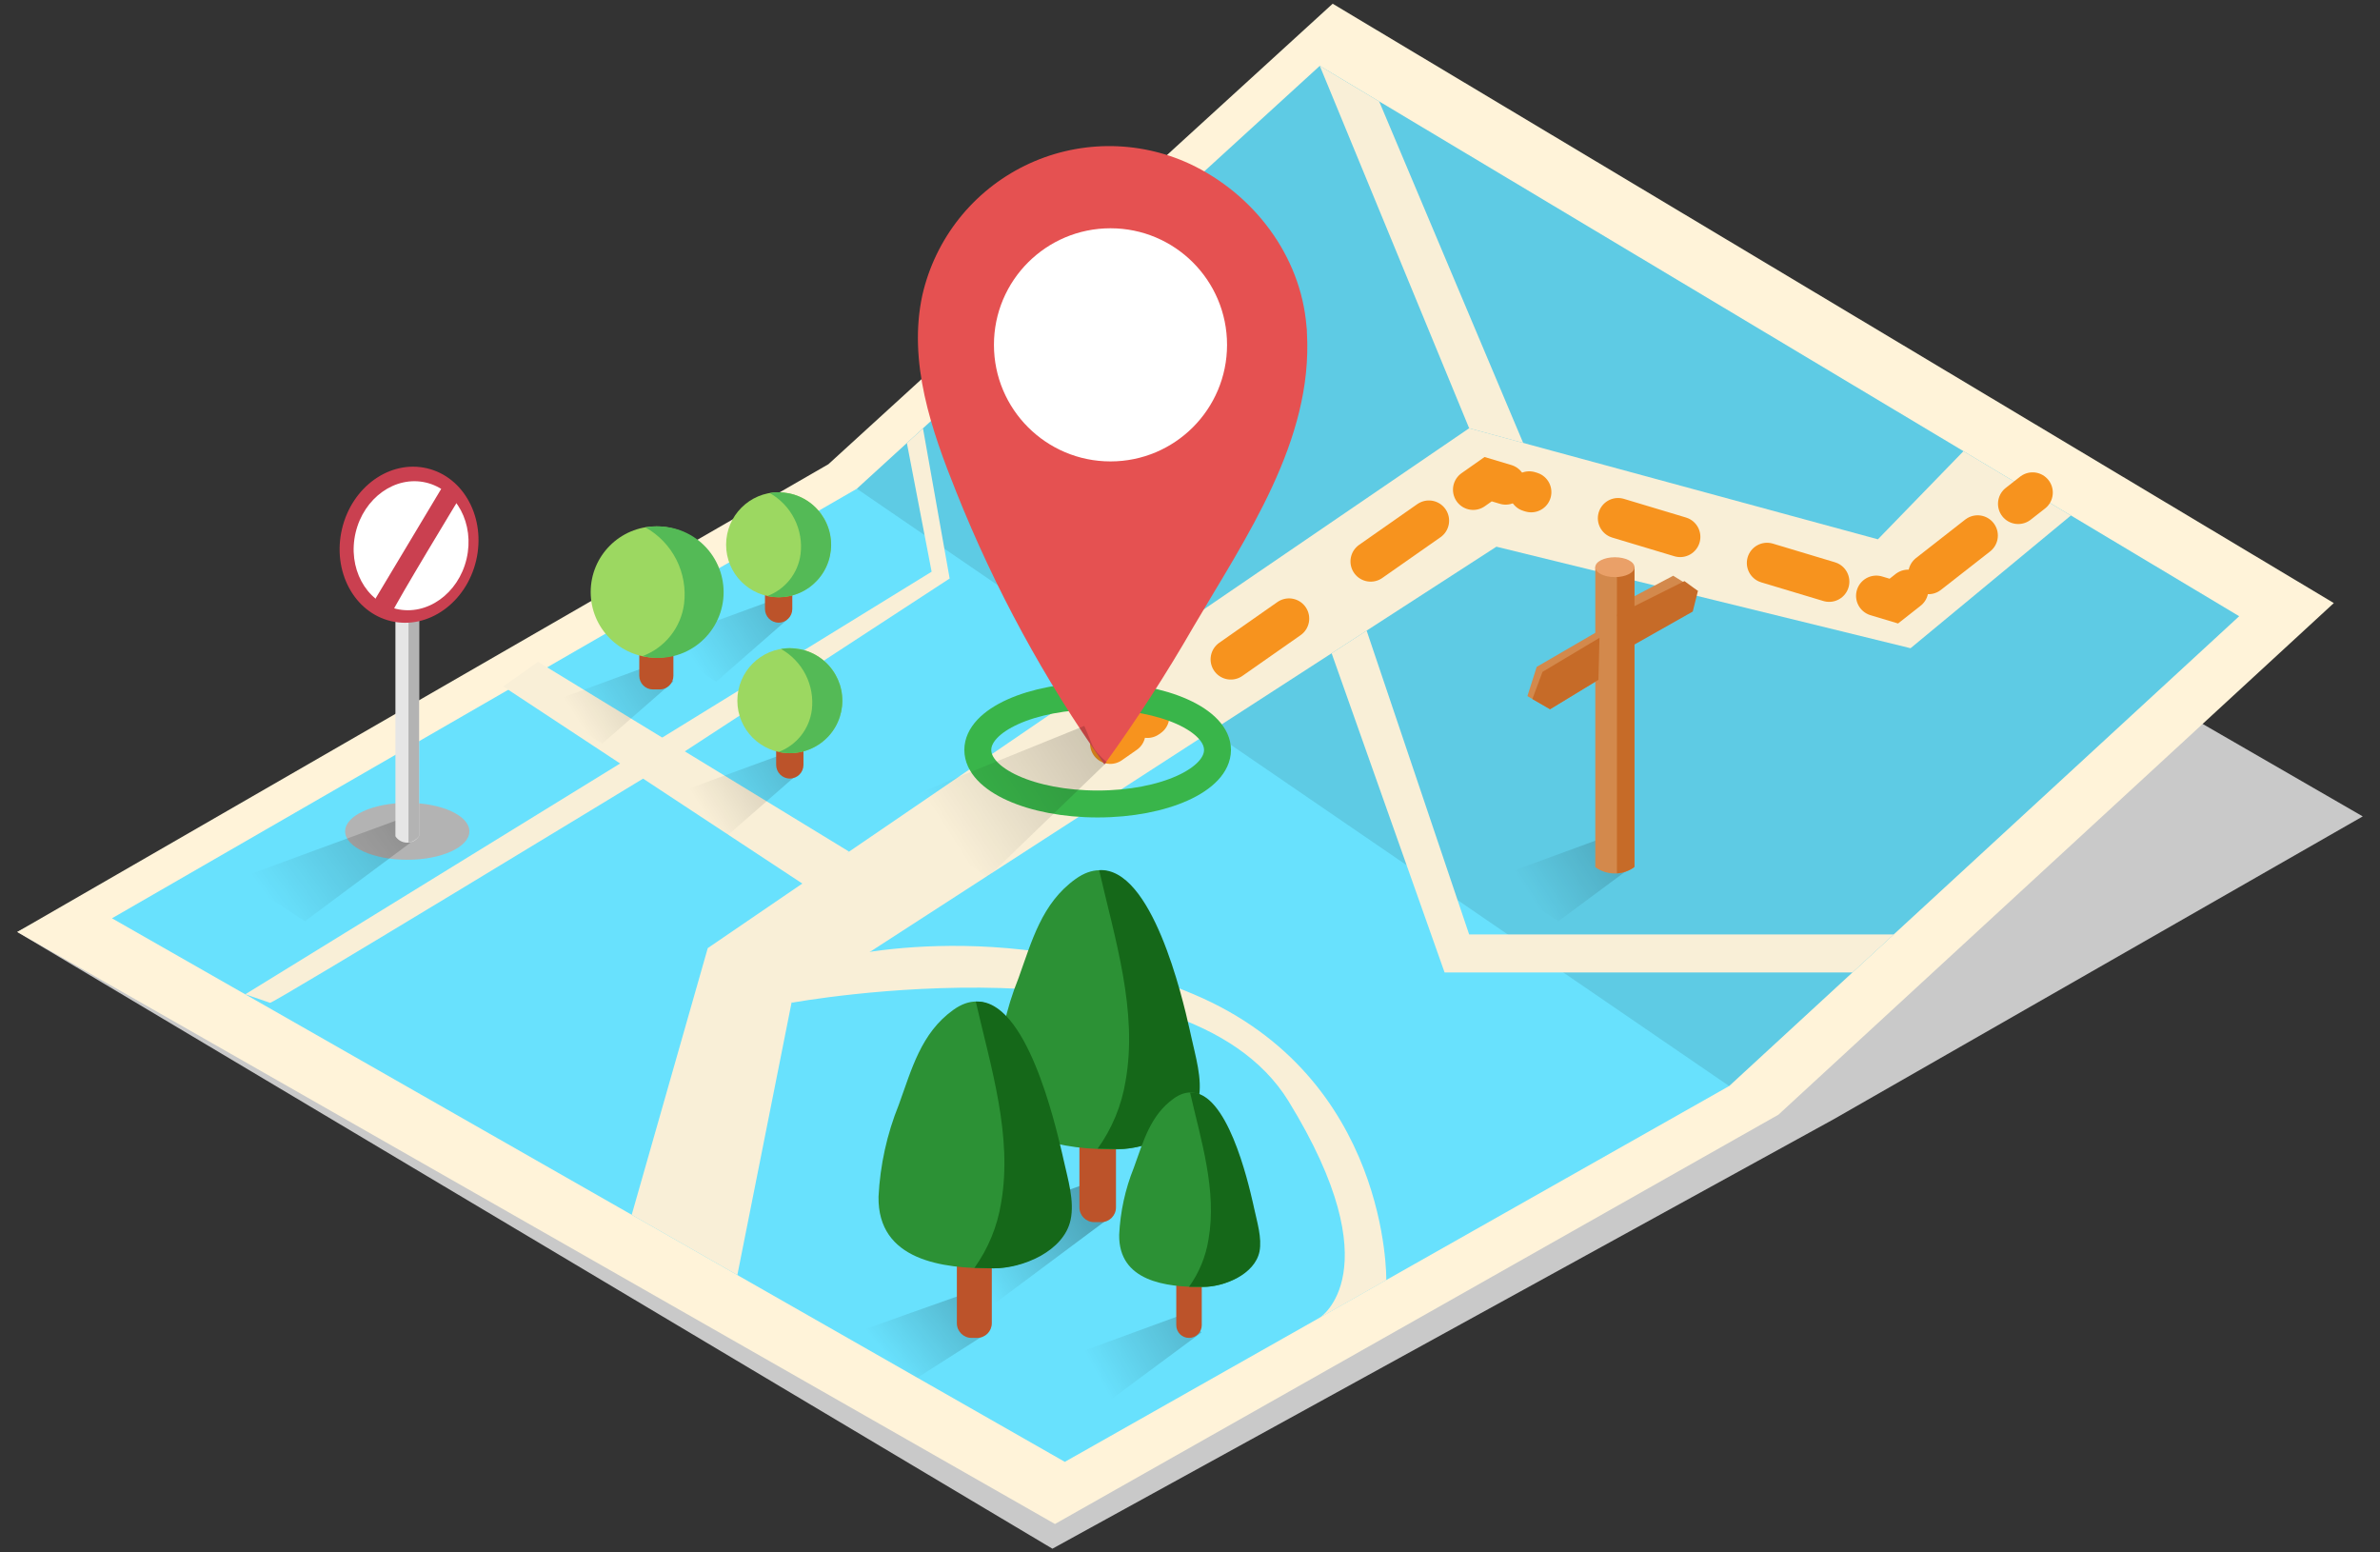 <svg width="69" height="45" viewBox="0 0 69 45" fill="none" xmlns="http://www.w3.org/2000/svg">
<rect x="0" y="0" width="69" height="45" fill="#333333" stroke="none"/>
<g id="&#240;&#159;&#166;&#134; illustration &#34;Map&#34;">
<path id="Vector" d="M0.5 27.015L30.511 44.892L53.155 32.447L68.5 23.665L39.015 6.642" fill="#C9C9C9"/>
<path id="Vector_2" d="M0.5 27.015L30.585 44.176L51.559 32.312L67.661 17.481L38.636 0.108L24.017 13.456L0.5 27.015Z" fill="#FFF3D9"/>
<path id="Vector_3" d="M3.246 26.619L30.871 42.375L50.131 31.481L64.917 17.862L38.263 1.909L24.841 14.167L3.246 26.619Z" fill="#68E1FD"/>
<path id="Vector_4" opacity="0.1" d="M38.263 1.909L24.841 14.167L50.131 31.481L64.917 17.862L38.263 1.909Z" fill="black"/>
<path id="Vector_5" d="M60.038 14.943L55.39 18.79L43.383 15.847L22.949 29.061L21.377 36.96L18.314 35.214L20.519 27.483L42.593 12.413L54.443 15.633L56.924 13.078" fill="#F9EFD7"/>
<g id="Group">
<path id="Vector_6" d="M58.928 14.278L58.511 14.604" stroke="#F7931E" stroke-width="1.172" stroke-miterlimit="10" stroke-linecap="round"/>
<path id="Vector_7" d="M57.335 15.523L55.909 16.638" stroke="#F7931E" stroke-width="1.172" stroke-miterlimit="10" stroke-linecap="round" stroke-dasharray="1.97 2.75"/>
<path id="Vector_8" d="M55.32 17.098L54.905 17.424L54.396 17.271" stroke="#F7931E" stroke-width="1.172" stroke-miterlimit="10" stroke-linecap="round"/>
<path id="Vector_9" d="M53.03 16.86L44.335 14.248" stroke="#F7931E" stroke-width="1.172" stroke-miterlimit="10" stroke-linecap="round" stroke-dasharray="1.88 2.63"/>
<path id="Vector_10" d="M43.651 14.042L43.144 13.89L42.71 14.195" stroke="#F7931E" stroke-width="1.172" stroke-miterlimit="10" stroke-linecap="round"/>
<path id="Vector_11" d="M41.426 15.093L33.265 20.805" stroke="#F7931E" stroke-width="1.172" stroke-miterlimit="10" stroke-linecap="round" stroke-dasharray="2.06 2.89"/>
<path id="Vector_12" d="M32.623 21.254L32.189 21.557" stroke="#F7931E" stroke-width="1.172" stroke-miterlimit="10" stroke-linecap="round"/>
<path id="Vector_13" d="M31.822 23.305C33.741 23.305 35.297 22.604 35.297 21.739C35.297 20.875 33.741 20.174 31.822 20.174C29.903 20.174 28.348 20.875 28.348 21.739C28.348 22.604 29.903 23.305 31.822 23.305Z" stroke="#39B54A" stroke-width="0.781" stroke-miterlimit="10"/>
</g>
<path id="Vector_14" d="M37.89 9.646C37.89 9.583 37.886 9.52 37.877 9.458C37.71 7.405 36.341 5.619 34.498 4.752C33.747 4.403 32.928 4.227 32.1 4.235C31.272 4.244 30.456 4.437 29.713 4.802C28.969 5.166 28.317 5.692 27.802 6.341C27.288 6.99 26.926 7.746 26.741 8.553C26.318 10.5 27.006 12.473 27.725 14.263C28.838 17.055 30.28 19.705 32.019 22.157C32.951 20.869 33.815 19.533 34.608 18.155C36.125 15.57 38.07 12.775 37.89 9.646Z" fill="#E55151"/>
<path id="Vector_15" d="M32.195 13.375C34.061 13.375 35.574 11.862 35.574 9.996C35.574 8.129 34.061 6.617 32.195 6.617C30.329 6.617 28.816 8.129 28.816 9.996C28.816 11.862 30.329 13.375 32.195 13.375Z" fill="white"/>
<path id="Vector_16" d="M39.621 18.28L42.593 27.087H54.903L53.706 28.189H41.881L38.606 18.936" fill="#F9EFD7"/>
<path id="Vector_17" d="M38.263 1.909L42.593 12.413L44.159 12.839L39.985 2.941L38.263 1.909Z" fill="#F9EFD7"/>
<path id="Vector_18" d="M14.589 19.898L23.496 25.767L24.616 24.686L15.6 19.184" fill="#F9EFD7"/>
<path id="Vector_19" d="M7.828 29.068C7.75 29.195 18.634 22.576 18.634 22.576L27.532 16.769L26.759 12.419L26.292 12.843L27.009 16.572L7.11 28.822" fill="#F9EFD7"/>
<path id="Vector_20" d="M11.807 24.922C12.802 24.922 13.608 24.553 13.608 24.098C13.608 23.642 12.802 23.273 11.807 23.273C10.813 23.273 10.006 23.642 10.006 24.098C10.006 24.553 10.813 24.922 11.807 24.922Z" fill="#B3B3B3"/>
<path id="Vector_21" d="M22.949 29.068C22.949 29.068 34.316 26.977 37.356 31.919C40.396 36.862 38.256 38.201 38.256 38.201L40.191 37.106C40.191 37.106 40.292 31.235 34.623 28.828C28.953 26.422 24.03 27.824 24.03 27.824" fill="#F9EFD7"/>
<path id="Vector_22" opacity="0.28" d="M24.502 38.744C24.623 38.684 28.017 37.485 28.017 37.485L28.652 38.625L26.589 39.941L24.502 38.744Z" fill="url(#paint0_linear_414_3224)"/>
<path id="Vector_23" opacity="0.28" d="M29.661 39.812C29.782 39.752 34.322 38.091 34.322 38.091L34.833 38.623L31.566 41.044L29.661 39.812Z" fill="url(#paint1_linear_414_3224)"/>
<path id="Vector_24" opacity="0.28" d="M26.449 36.123C26.642 36.028 31.568 34.284 31.568 34.284L32.182 35.29L28.426 38.091L26.449 36.123Z" fill="url(#paint2_linear_414_3224)"/>
<path id="Vector_25" d="M31.928 28.398H31.72C31.485 28.398 31.294 28.589 31.294 28.824V35C31.294 35.235 31.485 35.426 31.72 35.426H31.928C32.163 35.426 32.354 35.235 32.354 35V28.824C32.354 28.589 32.163 28.398 31.928 28.398Z" fill="#BC532A"/>
<path id="Vector_26" d="M34.441 29.837C34.197 28.777 33.11 24.104 31.186 25.477C30.201 26.18 29.915 27.28 29.527 28.356C29.169 29.243 28.963 30.184 28.915 31.14C28.884 33.085 30.862 33.322 32.375 33.316C33.248 33.316 34.494 32.797 34.706 31.85C34.828 31.277 34.619 30.604 34.494 30.044L34.441 29.837Z" fill="#2C9135"/>
<path id="Vector_27" d="M34.534 30.042L34.487 29.831C34.275 28.892 33.396 25.131 31.866 25.223C32.32 27.206 32.992 29.301 32.633 31.331C32.519 32.039 32.242 32.711 31.824 33.294C32.036 33.294 32.229 33.307 32.422 33.307C33.294 33.307 34.54 32.788 34.752 31.841C34.864 31.278 34.655 30.602 34.534 30.042Z" fill="#156819"/>
<path id="Vector_28" d="M34.472 33.881H34.47C34.267 33.881 34.102 34.047 34.102 34.25V38.413C34.102 38.617 34.267 38.782 34.47 38.782H34.472C34.676 38.782 34.841 38.617 34.841 38.413V34.25C34.841 34.047 34.676 33.881 34.472 33.881Z" fill="#BC532A"/>
<path id="Vector_29" d="M36.297 34.883C36.125 34.144 35.369 30.886 34.028 31.843C33.341 32.335 33.146 33.1 32.871 33.85C32.622 34.468 32.479 35.124 32.447 35.79C32.426 37.146 33.805 37.311 34.86 37.307C35.468 37.307 36.343 36.945 36.479 36.284C36.563 35.886 36.419 35.415 36.333 35.025L36.297 34.883Z" fill="#2C9135"/>
<path id="Vector_30" d="M36.36 35.028L36.328 34.883C36.178 34.229 35.568 31.606 34.502 31.672C34.82 33.055 35.286 34.515 35.036 35.93C34.957 36.424 34.764 36.894 34.472 37.301H34.896C35.504 37.301 36.379 36.939 36.515 36.278C36.591 35.888 36.445 35.424 36.36 35.028Z" fill="#156819"/>
<path id="Vector_31" d="M28.328 32.064H28.167C27.932 32.064 27.741 32.254 27.741 32.489V38.356C27.741 38.591 27.932 38.782 28.167 38.782H28.328C28.564 38.782 28.754 38.591 28.754 38.356V32.489C28.754 32.254 28.564 32.064 28.328 32.064Z" fill="#BC532A"/>
<path id="Vector_32" d="M30.752 33.439C30.519 32.426 29.481 27.958 27.642 29.271C26.699 29.943 26.432 30.996 26.057 32.025C25.714 32.873 25.516 33.773 25.47 34.686C25.441 36.544 27.331 36.773 28.777 36.765C29.612 36.765 30.801 36.269 30.996 35.362C31.112 34.816 30.913 34.172 30.797 33.638L30.752 33.439Z" fill="#2C9135"/>
<path id="Vector_33" d="M30.839 33.636L30.794 33.438C30.583 32.542 29.752 28.945 28.29 29.034C28.725 30.93 29.364 32.932 29.023 34.873C28.914 35.551 28.65 36.194 28.25 36.752C28.445 36.752 28.636 36.765 28.82 36.765C29.655 36.765 30.843 36.269 31.038 35.362C31.157 34.813 30.956 34.169 30.839 33.636Z" fill="#156819"/>
<path id="Vector_34" opacity="0.28" d="M46.68 24.212C45.324 24.708 43.354 25.43 43.273 25.47L45.18 26.703L47.379 25.074C47.087 24.84 46.849 24.546 46.68 24.212Z" fill="url(#paint3_linear_414_3224)"/>
<path id="Vector_35" d="M47.36 25.15L47.386 25.123V16.436H46.25V25.136C46.411 25.253 46.604 25.317 46.803 25.319C47.002 25.322 47.196 25.263 47.36 25.15Z" fill="#D3894C"/>
<path id="Vector_36" d="M46.818 19.415L44.939 20.559L44.282 20.178L44.551 19.331L46.371 18.273L46.818 19.415Z" fill="#D3894C"/>
<path id="Vector_37" d="M46.371 18.489L44.72 19.475L44.426 20.263L44.938 20.559L46.341 19.706L46.371 18.489Z" fill="#C66B28"/>
<path id="Vector_38" d="M46.941 17.517L48.508 16.689L49.225 17.131L48.508 17.875L47.419 18.119" fill="#D3894C"/>
<path id="Vector_39" d="M47.36 25.15L47.386 25.123V16.436H46.877V25.316C47.05 25.305 47.217 25.248 47.36 25.15Z" fill="#C66B28"/>
<path id="Vector_40" d="M46.877 17.824L48.835 16.845L49.225 17.131L49.076 17.727L47.176 18.801" fill="#C66B28"/>
<path id="Vector_41" d="M46.818 16.729C47.131 16.729 47.386 16.6 47.386 16.441C47.386 16.282 47.131 16.153 46.818 16.153C46.504 16.153 46.25 16.282 46.25 16.441C46.25 16.6 46.504 16.729 46.818 16.729Z" fill="#EAA068"/>
<path id="Vector_42" opacity="0.28" d="M6.93 25.466C7.051 25.407 11.591 23.746 11.591 23.746L12.102 24.277L8.841 26.703L6.93 25.466Z" fill="url(#paint4_linear_414_3224)"/>
<path id="Vector_43" d="M12.136 24.256L12.15 24.229V15.542H11.464V24.241C11.5 24.297 11.549 24.343 11.607 24.375C11.665 24.407 11.73 24.425 11.796 24.426C11.862 24.428 11.928 24.413 11.987 24.383C12.046 24.354 12.097 24.31 12.136 24.256Z" fill="#E6E6E6"/>
<path id="Vector_44" d="M12.136 24.256L12.15 24.229V15.542H11.843V24.422C11.958 24.405 12.062 24.346 12.136 24.256Z" fill="#B3B3B3"/>
<path id="Vector_45" d="M11.807 15.835C11.997 15.835 12.15 15.706 12.15 15.547C12.15 15.387 11.997 15.258 11.807 15.258C11.618 15.258 11.464 15.387 11.464 15.547C11.464 15.706 11.618 15.835 11.807 15.835Z" fill="#DDDAA5"/>
<path id="Vector_46" d="M13.804 16.248C14.092 15.024 13.455 13.828 12.381 13.575C11.307 13.322 10.203 14.109 9.915 15.332C9.627 16.555 10.264 17.752 11.338 18.005C12.412 18.258 13.516 17.471 13.804 16.248Z" fill="#CA4050"/>
<path id="Vector_47" d="M13.527 16.198C13.765 15.186 13.238 14.197 12.35 13.988C11.461 13.779 10.548 14.429 10.31 15.44C10.072 16.452 10.599 17.441 11.488 17.65C12.376 17.86 13.289 17.209 13.527 16.198Z" fill="white"/>
<path id="Vector_48" d="M12.852 14.07L10.888 17.348C10.888 17.348 11.193 18.152 11.343 17.799C11.494 17.445 13.331 14.422 13.331 14.422L12.852 14.07Z" fill="#CA4050"/>
<path id="Vector_49" opacity="0.28" d="M19.131 19.184C17.775 19.68 15.805 20.403 15.725 20.443L17.456 21.559L19.523 19.752C19.231 19.517 19.301 19.519 19.131 19.184Z" fill="url(#paint5_linear_414_3224)"/>
<path id="Vector_50" opacity="0.28" d="M22.78 21.831C21.424 22.326 19.453 23.049 19.373 23.089L21.104 24.206L23.172 22.398C22.877 22.165 22.949 22.165 22.78 21.831Z" fill="url(#paint6_linear_414_3224)"/>
<path id="Vector_51" opacity="0.28" d="M22.439 17.386C21.083 17.881 19.112 18.604 19.032 18.644L20.763 19.761L22.831 17.953C22.536 17.72 22.608 17.72 22.439 17.386Z" fill="url(#paint7_linear_414_3224)"/>
<path id="Vector_52" d="M23.294 20.706C23.294 20.487 23.117 20.309 22.898 20.309C22.68 20.309 22.502 20.487 22.502 20.706V22.172C22.502 22.39 22.68 22.568 22.898 22.568C23.117 22.568 23.294 22.39 23.294 22.172V20.706Z" fill="#BC532A"/>
<path id="Vector_53" d="M22.898 21.831C23.738 21.831 24.419 21.149 24.419 20.309C24.419 19.469 23.738 18.788 22.898 18.788C22.058 18.788 21.377 19.469 21.377 20.309C21.377 21.149 22.058 21.831 22.898 21.831Z" fill="#9CD861"/>
<path id="Vector_54" d="M22.898 18.788C22.812 18.789 22.727 18.796 22.642 18.811C22.949 18.985 23.198 19.245 23.358 19.56C23.517 19.875 23.579 20.23 23.536 20.581C23.501 20.852 23.393 21.108 23.223 21.323C23.053 21.537 22.828 21.701 22.572 21.797C22.781 21.843 22.997 21.845 23.207 21.802C23.416 21.759 23.614 21.672 23.788 21.547C23.962 21.422 24.108 21.262 24.215 21.078C24.323 20.893 24.39 20.687 24.413 20.474C24.436 20.262 24.414 20.047 24.348 19.843C24.282 19.64 24.174 19.452 24.031 19.293C23.888 19.134 23.713 19.007 23.517 18.921C23.322 18.834 23.11 18.79 22.896 18.79L22.898 18.788Z" fill="#54BA56"/>
<path id="Vector_55" d="M19.127 17.161H18.93C18.711 17.161 18.534 17.338 18.534 17.557V19.589C18.534 19.808 18.711 19.985 18.93 19.985H19.127C19.346 19.985 19.523 19.808 19.523 19.589V17.557C19.523 17.338 19.346 17.161 19.127 17.161Z" fill="#BC532A"/>
<path id="Vector_56" d="M19.027 19.064C20.078 19.064 20.93 18.212 20.93 17.161C20.93 16.11 20.078 15.258 19.027 15.258C17.977 15.258 17.125 16.11 17.125 17.161C17.125 18.212 17.977 19.064 19.027 19.064Z" fill="#9CD861"/>
<path id="Vector_57" d="M19.034 15.258C18.927 15.259 18.82 15.269 18.714 15.288C19.099 15.505 19.41 15.83 19.61 16.224C19.809 16.618 19.886 17.062 19.833 17.5C19.789 17.839 19.654 18.16 19.441 18.427C19.229 18.695 18.947 18.9 18.627 19.019C18.891 19.082 19.164 19.089 19.43 19.038C19.697 18.987 19.949 18.88 20.17 18.724C20.392 18.568 20.577 18.366 20.715 18.133C20.852 17.899 20.939 17.639 20.968 17.37C20.997 17.101 20.968 16.828 20.884 16.571C20.799 16.313 20.661 16.077 20.478 15.877C20.295 15.677 20.072 15.519 19.823 15.412C19.574 15.306 19.305 15.253 19.034 15.258Z" fill="#54BA56"/>
<path id="Vector_58" d="M22.97 16.186C22.97 15.968 22.793 15.79 22.574 15.79C22.355 15.79 22.178 15.968 22.178 16.186V17.653C22.178 17.871 22.355 18.049 22.574 18.049C22.793 18.049 22.97 17.871 22.97 17.653V16.186Z" fill="#BC532A"/>
<path id="Vector_59" d="M22.572 17.311C23.412 17.311 24.093 16.63 24.093 15.79C24.093 14.95 23.412 14.269 22.572 14.269C21.732 14.269 21.051 14.95 21.051 15.79C21.051 16.63 21.732 17.311 22.572 17.311Z" fill="#9CD861"/>
<path id="Vector_60" d="M22.572 14.269C22.486 14.27 22.4 14.277 22.316 14.292C22.623 14.466 22.872 14.726 23.031 15.041C23.191 15.356 23.253 15.711 23.21 16.061C23.175 16.333 23.067 16.589 22.897 16.804C22.727 17.018 22.502 17.182 22.246 17.277C22.455 17.324 22.671 17.326 22.881 17.282C23.09 17.239 23.288 17.153 23.462 17.028C23.636 16.903 23.781 16.743 23.889 16.558C23.997 16.374 24.064 16.168 24.087 15.955C24.11 15.743 24.088 15.528 24.022 15.324C23.956 15.12 23.848 14.933 23.705 14.774C23.562 14.615 23.387 14.488 23.191 14.402C22.995 14.315 22.784 14.271 22.57 14.271L22.572 14.269Z" fill="#54BA56"/>
<path id="Vector_61" opacity="0.28" d="M31.434 21.042C29.167 21.958 25.873 23.294 25.739 23.373L28.631 25.434L32.089 22.097C31.6 21.652 31.716 21.652 31.434 21.042Z" fill="url(#paint8_linear_414_3224)"/>
</g>
<defs>
<linearGradient id="paint0_linear_414_3224" x1="25.727" y1="39.358" x2="28.932" y2="36.82" gradientUnits="userSpaceOnUse">
<stop stop-opacity="0"/>
<stop offset="1"/>
</linearGradient>
<linearGradient id="paint1_linear_414_3224" x1="31.767" y1="39.792" x2="35.953" y2="37.477" gradientUnits="userSpaceOnUse">
<stop stop-opacity="0"/>
<stop offset="1"/>
</linearGradient>
<linearGradient id="paint2_linear_414_3224" x1="28.116" y1="36.684" x2="31.449" y2="34.589" gradientUnits="userSpaceOnUse">
<stop stop-opacity="0"/>
<stop offset="1"/>
</linearGradient>
<linearGradient id="paint3_linear_414_3224" x1="44.364" y1="26" x2="48.551" y2="23.324" gradientUnits="userSpaceOnUse">
<stop stop-opacity="0"/>
<stop offset="1"/>
</linearGradient>
<linearGradient id="paint4_linear_414_3224" x1="7.82" y1="26.134" x2="13.057" y2="22.358" gradientUnits="userSpaceOnUse">
<stop stop-opacity="0"/>
<stop offset="1"/>
</linearGradient>
<linearGradient id="paint5_linear_414_3224" x1="16.748" y1="20.898" x2="20.814" y2="18.299" gradientUnits="userSpaceOnUse">
<stop stop-opacity="0"/>
<stop offset="1"/>
</linearGradient>
<linearGradient id="paint6_linear_414_3224" x1="20.396" y1="23.547" x2="24.462" y2="20.947" gradientUnits="userSpaceOnUse">
<stop stop-opacity="0"/>
<stop offset="1"/>
</linearGradient>
<linearGradient id="paint7_linear_414_3224" x1="20.055" y1="19.102" x2="24.121" y2="16.502" gradientUnits="userSpaceOnUse">
<stop stop-opacity="0"/>
<stop offset="1"/>
</linearGradient>
<linearGradient id="paint8_linear_414_3224" x1="27.504" y1="24.193" x2="34.39" y2="19.79" gradientUnits="userSpaceOnUse">
<stop stop-opacity="0"/>
<stop offset="1"/>
</linearGradient>
</defs>
</svg>
